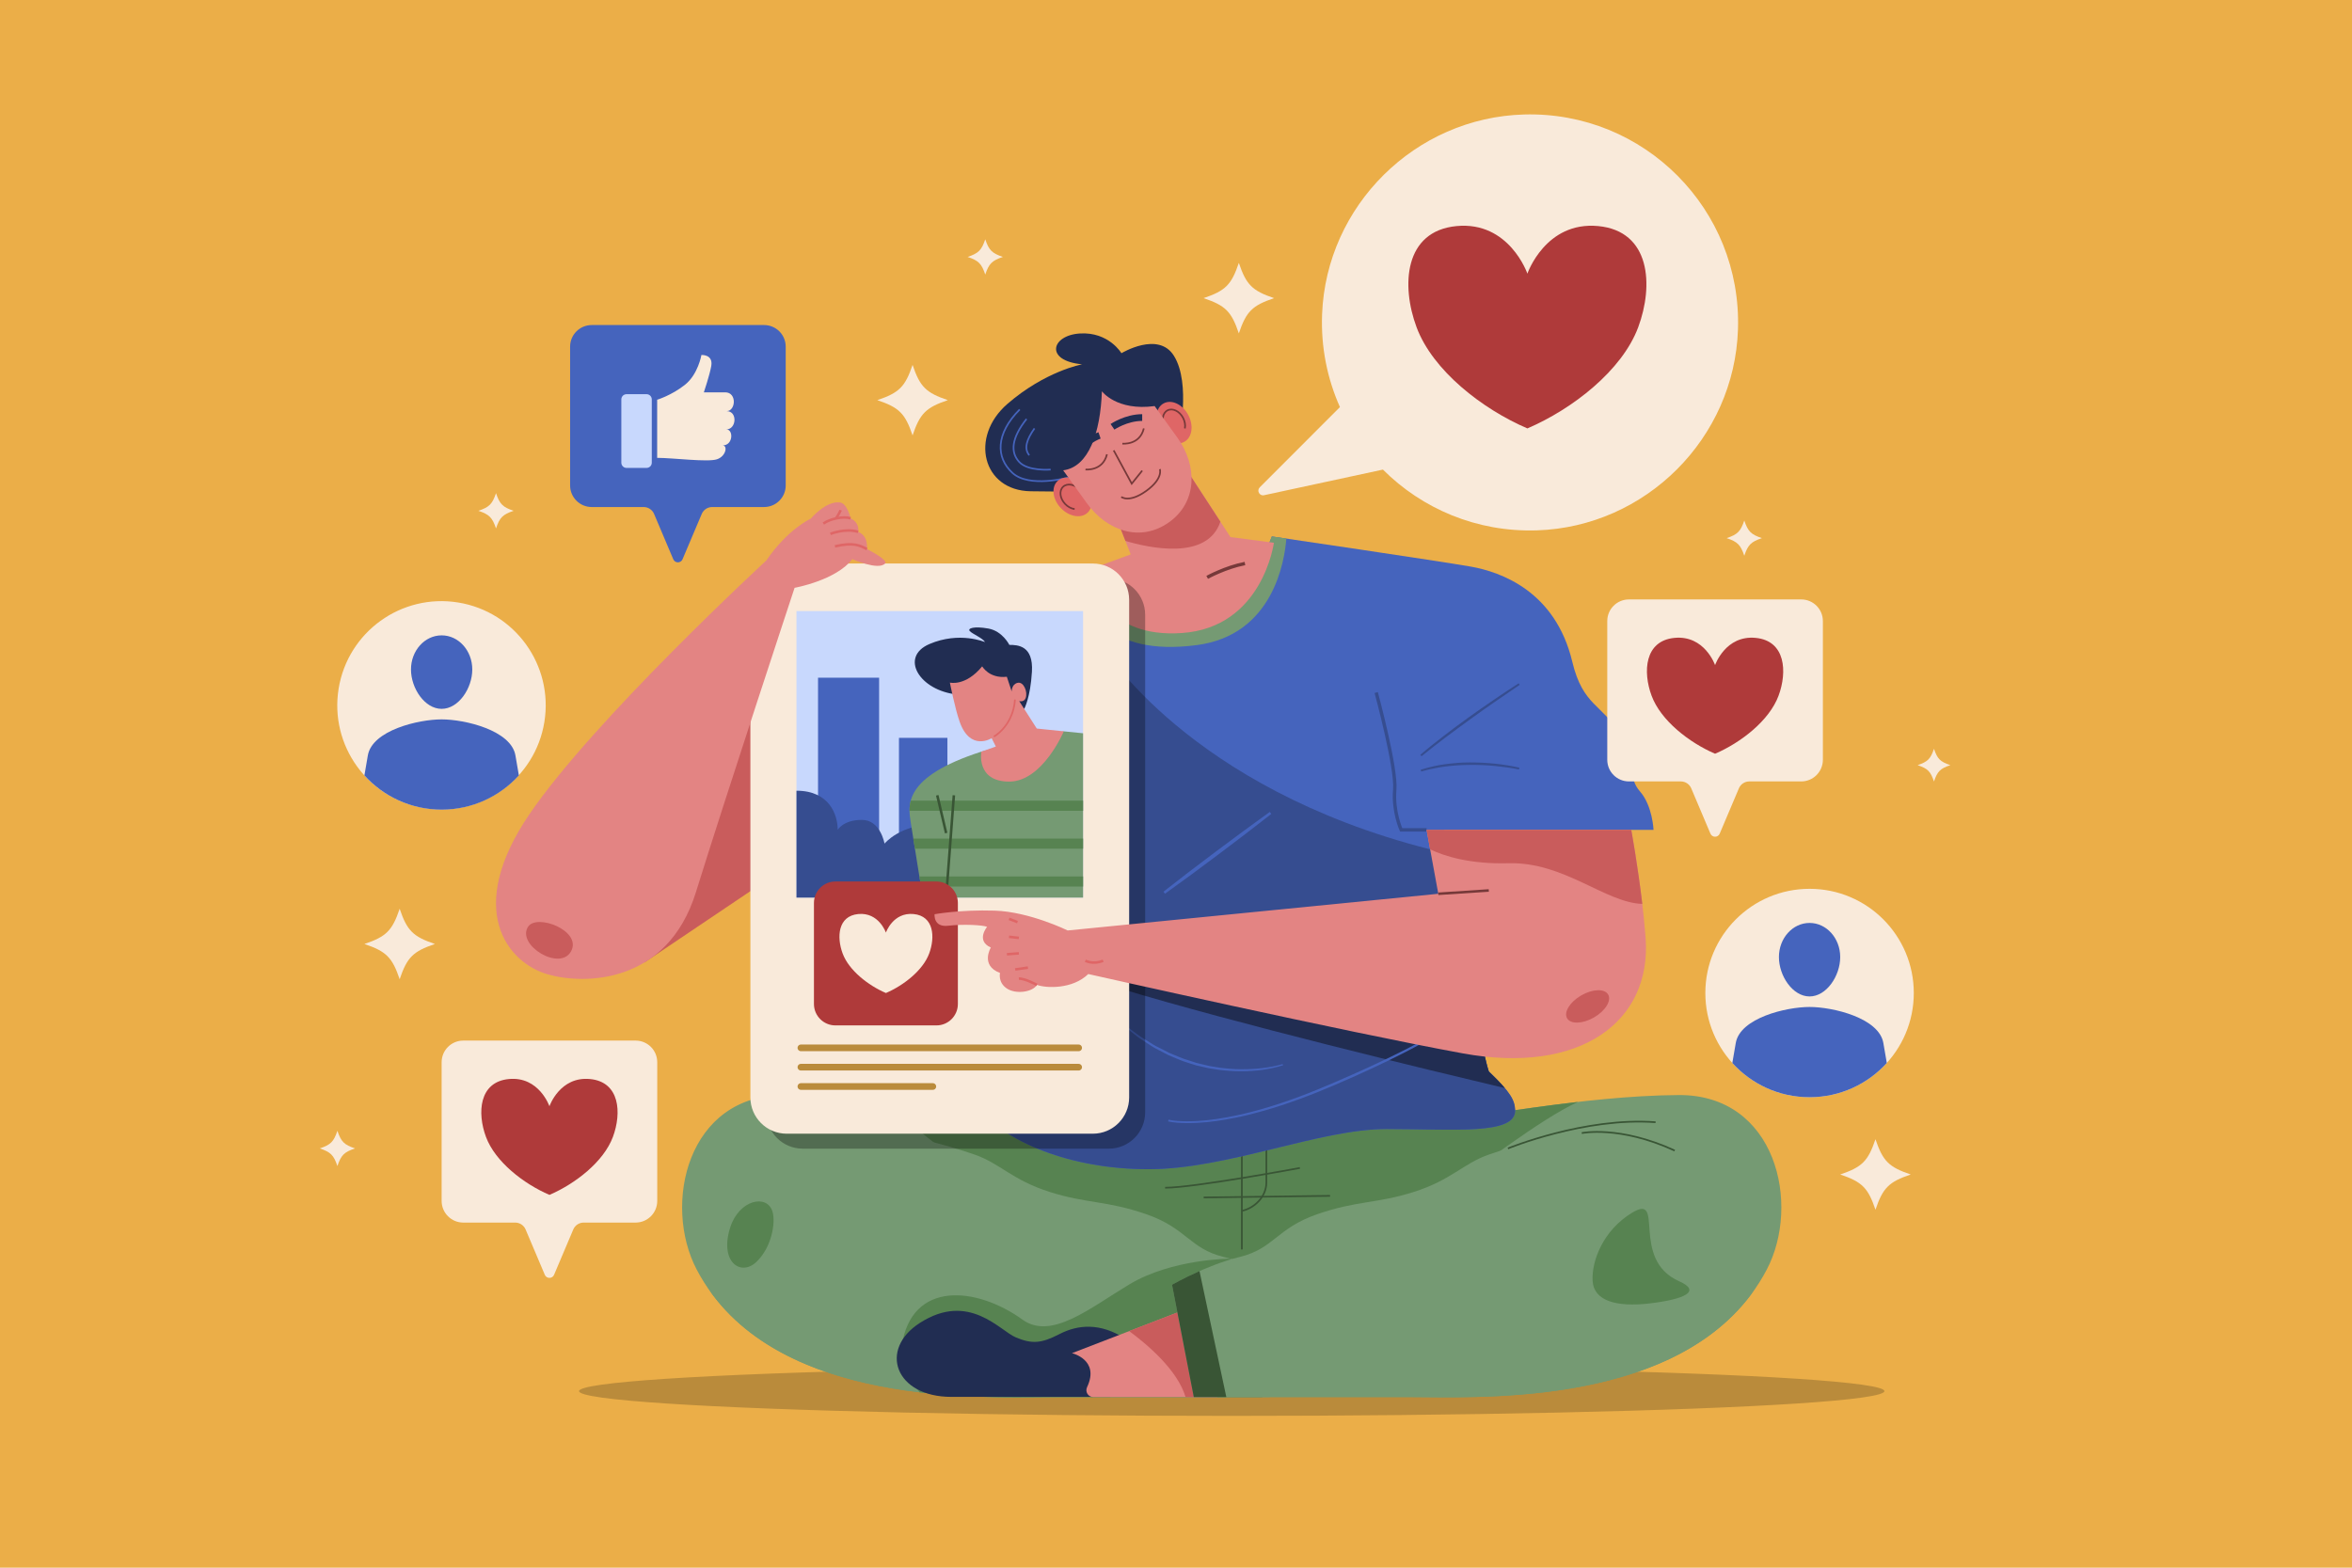 <?xml version="1.0" encoding="utf-8"?>
<!-- Generator: Adobe Illustrator 27.5.0, SVG Export Plug-In . SVG Version: 6.00 Build 0)  -->
<svg version="1.1" xmlns="http://www.w3.org/2000/svg" xmlns:xlink="http://www.w3.org/1999/xlink" x="0px" y="0px"
	 viewBox="0 0 750 500" style="enable-background:new 0 0 750 500;" xml:space="preserve">
<g id="BACKGROUND">
	<rect style="fill:#EBAE48;" width="750" height="500"/>
</g>
<g id="OBJECTS">
	<g>
		<ellipse style="fill:#BA8B3B;" cx="392.772" cy="443.689" rx="208.127" ry="7.897"/>
		<g>
			<path style="fill:#759A73;" d="M535.232,349.258c-31.181,0.223-64.506,7.598-76.199,7.598c-11.693,0-66.26,1.066-66.26,1.066
				s-54.567-1.066-66.26-1.066c-11.693,0-45.018-7.374-76.199-7.598c-31.181-0.224-39.089,34.89-28.132,55.703
				c23.452,44.547,92.249,40.611,114.855,40.611c22.606,0,55.736,0,55.736,0s33.13,0,55.736,0c22.606,0,91.403,3.937,114.855-40.611
				C574.321,384.149,566.413,349.035,535.232,349.258z"/>
			<path style="fill:#578351;" d="M281.48,351.346c10.453,8.502,30.667,24.686,39.601,30.079
				c12.326,7.441,41.736,28.33,76.814,28.33c32.278,0,80.156-46.658,105.262-58.307c-19.534,2.246-36.468,5.408-44.125,5.408
				c-11.693,0-66.26,1.066-66.26,1.066s-54.567-1.066-66.26-1.066C318.737,356.856,301.394,353.597,281.48,351.346z"/>
			<path style="fill:#759A73;" d="M268.493,359.443c17.222,1.067,34.236,5.997,42.311,8.804c8.075,2.806,11.961,8.12,23.924,11.913
				c11.963,3.793,18.072,2.682,30.884,7.135c12.812,4.453,13.76,10.956,24.556,13.582c10.796,2.626,21.64,8.879,21.64,8.879
				l-6.938,35.816c-7.247,0-12.1,0-12.1,0s-33.13,0-55.736,0c-21.097,0-82.417,3.422-109.573-32.327
				C214.819,396.182,235.532,357.401,268.493,359.443z"/>
			<path style="fill:#578351;" d="M392.319,401.447C392.319,401.447,392.319,401.447,392.319,401.447
				c-0.011,0.002-18.584,0-32.256,8.231c-12.535,7.546-24.844,17.825-34.013,11.206c-14.45-10.433-35.453-12.797-38.533,8.553
				c-1.147,7.954,3.268,10.843,5.713,14.618c18.105,2.148,34.701,1.517,43.805,1.517c22.606,0,55.737,0,55.737,0s3.826,0,9.75,0
				L392.319,401.447z"/>
			<g>
				<path style="fill:#212D52;" d="M358.809,426.953c-8.02-5.147-15.082-4.49-20.947-1.467c-5.865,3.023-8.75,3.207-13.897,1.083
					c-5.147-2.124-14.95-14.698-30.631-4.643c-13.259,8.502-7.9,23.599,10.047,23.599c11.02,0,46.091,0,50.639,0
					C358.57,445.525,358.809,426.953,358.809,426.953z"/>
				<path style="fill:#E38483;" d="M379.692,416.969l-37.875,14.613c0,0,8.976,2.069,4.828,10.828
					c-0.695,1.468,0.322,3.162,1.946,3.162h39.601L379.692,416.969z"/>
				<path style="fill:#C95C5C;" d="M379.692,416.969l-19.629,7.573c5.945,4.373,15.406,12.437,17.988,21.03h10.141L379.692,416.969z
					"/>
			</g>
			<g>
				
					<line style="fill:none;stroke:#395535;stroke-width:0.538;stroke-miterlimit:10;" x1="396.001" y1="364.308" x2="396.001" y2="398.504"/>
				<path style="fill:none;stroke:#395535;stroke-width:0.538;stroke-miterlimit:10;" d="M403.817,362.99c0,0,0,9.302,0,14.113
					c0,4.811-4.084,8.34-7.816,9.088"/>
				
					<line style="fill:none;stroke:#395535;stroke-width:0.538;stroke-miterlimit:10;" x1="383.824" y1="381.915" x2="424.132" y2="381.406"/>
				<path style="fill:none;stroke:#395535;stroke-width:0.538;stroke-miterlimit:10;" d="M414.509,372.506
					c0,0-33.786,6.308-42.981,6.308"/>
			</g>
			<path style="fill:#759A73;" d="M517.051,359.443c-17.222,1.067-34.236,5.997-42.311,8.804
				c-8.075,2.806-11.961,8.12-23.924,11.913c-11.963,3.793-18.071,2.682-30.884,7.135c-12.812,4.453-13.76,10.956-24.556,13.582
				c-10.796,2.626-21.641,8.879-21.641,8.879l6.938,35.816c7.247,0,12.1,0,12.1,0s33.13,0,55.736,0
				c21.097,0,82.417,3.422,109.573-32.327C570.725,396.182,550.012,357.401,517.051,359.443z"/>
			<path style="fill:#395535;" d="M382.492,405.402c-5.136,2.268-8.757,4.354-8.757,4.354l6.938,35.816c4.682,0,8.354,0,10.375,0
				L382.492,405.402z"/>
			<path style="fill:#578351;" d="M520.456,386.777c10.712-6.486-0.86,14.84,15.004,21.877c7.202,3.195,1.673,5.731-9.248,7.04
				c-10.921,1.309-18.006-0.857-18.361-7.164C507.495,402.224,511.148,392.413,520.456,386.777z"/>
			<path style="fill:#578351;" d="M232.862,391.445c2.828-8.817,11.767-10.747,13.481-4.978c1.015,3.415-0.207,11.351-5.185,16.046
				C236.181,407.208,229.336,402.437,232.862,391.445z"/>
			<path style="fill:none;stroke:#395535;stroke-width:0.538;stroke-miterlimit:10;" d="M480.846,366.279
				c0,0,24.544-10.069,47.081-8.356"/>
			<path style="fill:none;stroke:#395535;stroke-width:0.538;stroke-miterlimit:10;" d="M504.387,361.387
				c0,0,12.066-2.526,29.635,5.575"/>
		</g>
		<polygon style="fill:#C95C5C;" points="205.432,307.016 248.318,278.142 240.46,214.816 		"/>
		<g>
			<g>
				<g id="XMLID_1_">
					<path style="fill:#4564BD;" d="M403.456,176.367l2.115-5.274c0,0,53.926,7.93,63.443,9.622
						c9.516,1.692,26.971,7.797,32.356,30.347c3.384,14.169,9.622,13.535,15.015,22.945c5.393,9.411,2.538,13.852,6.556,18.398
						c4.018,4.547,4.335,12.266,4.335,12.266h-66.768c0,0,10.965,67.499,14.233,77.053c6.987,6.672,8.27,9.213,8.393,12.328
						c0.317,8.039-19.609,6.034-40.978,6.034c-21.369,0-50.783,12.821-75.923,12.821c-25.14,0-45.755-8.799-54.805-19.861
						l-15.084-152.851l51.788-20.467l5.028,5.634L403.456,176.367z"/>
				</g>
				<path style="fill:#364D90;" d="M351.765,206.336l-51.247,36.172l10.908,110.538c9.05,11.062,29.665,19.861,54.805,19.861
					c25.14,0,54.554-12.821,75.923-12.821c21.369,0,41.295,2.005,40.978-6.034c-0.123-3.116-1.406-5.657-8.393-12.328
					c-2.577-7.533-9.94-51.095-12.938-69.18c-1.851-0.584-3.759-1.141-5.763-1.651C378.874,251.277,351.765,206.336,351.765,206.336
					z"/>
				<path style="fill:#212D52;" d="M357.002,315.219c37.038,11.224,99.285,26.228,122.857,31.817
					c-1.219-1.449-2.87-3.164-5.12-5.312c-1.068-3.121-2.957-12.431-5.017-23.546l-114.36-13.224L357.002,315.219z"/>
				<g>
					<path style="fill:#4564BD;" d="M372.621,357.12c1.941,0.406,4.005,0.506,6.028,0.498c1.016,0.028,2.032-0.06,3.048-0.083
						l3.043-0.24c4.053-0.416,8.062-1.189,12.034-2.1c7.931-1.905,15.672-4.56,23.226-7.645c7.543-3.119,15.025-6.431,22.391-9.954
						c3.686-1.758,7.327-3.61,10.9-5.578c1.79-0.979,3.549-2.008,5.281-3.078c1.688-1.094,3.473-2.22,4.838-3.585l0.444,0.345
						c-0.752,0.822-1.565,1.405-2.395,2.033c-0.831,0.61-1.688,1.177-2.546,1.742c-1.735,1.097-3.488,2.164-5.285,3.148
						c-3.581,1.992-7.225,3.865-10.913,5.642c-7.375,3.559-14.83,6.93-22.425,10c-7.595,3.065-15.38,5.697-23.364,7.579
						c-3.999,0.899-8.037,1.66-12.125,2.063l-3.072,0.229c-1.028,0.02-2.053,0.103-3.082,0.071c-2.06-0.004-4.108-0.102-6.171-0.542
						L372.621,357.12z"/>
				</g>
				<path style="fill:#759A73;" d="M405.57,171.093l-2.115,5.274l-50.297,8.995l-5.028-5.634l-5.753,2.274
					c3.515,12.375,10.403,27.511,39.245,23.749c24.439-3.188,28.036-27.013,28.567-33.977
					C407.302,171.348,405.57,171.093,405.57,171.093z"/>
				<g>
					<path style="fill:#364D90;" d="M484.597,218.426c-5.343,3.625-10.67,7.271-15.89,11.068c-2.607,1.902-5.224,3.79-7.794,5.74
						c-2.565,1.954-5.126,3.924-7.619,5.957l-0.387-0.451c2.454-2.123,4.99-4.125,7.555-6.097c2.567-1.966,5.151-3.912,7.78-5.794
						c2.63-1.881,5.28-3.732,7.95-5.556c2.663-1.832,5.366-3.607,8.079-5.363L484.597,218.426z"/>
				</g>
				<g>
					<path style="fill:#364D90;" d="M484.367,245.409c-2.561-0.516-5.177-0.86-7.787-1.119c-2.615-0.245-5.241-0.351-7.863-0.325
						c-2.623,0.004-5.243,0.183-7.842,0.509l-1.945,0.283c-0.646,0.107-1.284,0.255-1.926,0.38
						c-1.295,0.213-2.543,0.615-3.817,0.923l-0.173-0.551c2.536-0.786,5.125-1.428,7.761-1.766c2.63-0.348,5.282-0.591,7.936-0.576
						c5.305,0.013,10.606,0.488,15.789,1.679L484.367,245.409z"/>
				</g>
				<g>
					<path style="fill:#4564BD;" d="M409.149,339.748c-2.175,0.715-4.405,1.141-6.653,1.491c-2.255,0.279-4.527,0.446-6.8,0.428
						c-2.274,0.014-4.546-0.16-6.802-0.426l-3.373-0.514l-3.326-0.763l-0.832-0.192l-0.814-0.257l-1.628-0.514
						c-1.085-0.345-2.171-0.684-3.207-1.16l-3.146-1.321c-1.018-0.505-2.017-1.051-3.026-1.574l-1.504-0.803
						c-0.502-0.267-0.959-0.609-1.441-0.909l-2.853-1.861c-0.236-0.157-0.479-0.305-0.709-0.47l-0.666-0.531l-1.331-1.061
						l-2.657-2.121l0.244-0.29l2.715,2.014l1.355,1.006c0.445,0.345,0.905,0.668,1.391,0.953l2.861,1.786
						c0.482,0.288,0.94,0.617,1.442,0.871l1.502,0.764c1,0.51,1.989,1.043,2.997,1.535l3.113,1.282
						c1.024,0.463,2.099,0.79,3.17,1.123l1.6,0.521l0.8,0.261l0.818,0.196l3.274,0.784l3.323,0.538
						c2.225,0.284,4.467,0.477,6.713,0.484c4.481,0.03,9.015-0.399,13.325-1.629L409.149,339.748z"/>
				</g>
				<g>
					<path style="fill:#4564BD;" d="M405.387,259.6c-2.782,2.178-5.573,4.345-8.383,6.487l-8.446,6.402l-8.5,6.33
						c-2.844,2.096-5.702,4.173-8.577,6.227l-0.485-0.646c2.776-2.187,5.569-4.351,8.376-6.496l8.453-6.393l8.507-6.321
						c2.841-2.099,5.702-4.173,8.57-6.236L405.387,259.6z"/>
				</g>
				<path style="fill:none;stroke:#364D90;stroke-width:1.077;stroke-miterlimit:10;" d="M454.896,264.671h-8.104
					c0,0-2.65-5.875-2.038-12.806c0.611-6.93-5.911-30.983-5.911-30.983"/>
			</g>
			<g>
				<path style="fill:#212D52;" d="M375.855,140.18c0,0,4.041-17.766-1.51-26.689c-4.971-7.99-16.741-0.836-16.741-0.836
					s-4.026-6.834-13.202-6.296c-9.176,0.538-11.402,8.712,0.663,9.834c0,0-11.723,2.141-23.833,12.637
					c-12.11,10.495-7.973,27.608,7.401,27.853c15.373,0.245,21.932,0,21.932,0L375.855,140.18z"/>
				<path style="fill:none;stroke:#4564BD;stroke-width:0.538;stroke-miterlimit:10;" d="M325.164,130.596
					c-7.736,7.799-7.647,15.329-2.312,20.234c5.335,4.905,17.825,1.473,17.825,1.473"/>
				<path style="fill:none;stroke:#4564BD;stroke-width:0.538;stroke-miterlimit:10;" d="M327.341,133.617
					c-4.856,6.181-5.18,10.633-2.347,13.708c2.833,3.075,10.035,2.436,10.035,2.436"/>
				<path style="fill:none;stroke:#4564BD;stroke-width:0.538;stroke-miterlimit:10;" d="M329.873,136.639
					c-2.463,3.481-3.465,6.419-1.662,8.555"/>
				<path style="fill:#E38483;" d="M379.023,150.829l13.346,20.47l13.848,1.806c0,0-3.585,27.069-29.401,28.799
					c-23.828,1.597-28.498-15.052-29.903-20.069l13.647-5.017l-4.616-11.74L379.023,150.829z"/>
				<path style="fill:#C95C5C;" d="M389.154,166.368l-10.131-15.539l-23.079,14.249l2.927,7.444
					C366.361,174.749,385.036,178.887,389.154,166.368z"/>
				<g>
					<path style="fill:#DF6666;" d="M345.774,154.9c2.648,2.786,3.114,6.642,1.042,8.611c-2.072,1.969-5.899,1.307-8.547-1.479
						s-3.114-6.642-1.042-8.611C339.3,151.451,343.126,152.113,345.774,154.9z"/>
					<path style="fill:none;stroke:#763939;stroke-width:0.538;stroke-miterlimit:10;" d="M342.669,162.355
						c-1.034-0.131-2.136-0.689-3.028-1.627c-1.68-1.768-1.975-4.213-0.661-5.463s3.742-0.829,5.422,0.938"/>
				</g>
				<g>
					<path style="fill:#DF6666;" d="M369.772,137.216c1.801,3.395,5.309,5.062,7.835,3.722c2.526-1.34,3.113-5.179,1.311-8.574
						c-1.801-3.395-5.309-5.062-7.835-3.722C368.557,129.982,367.97,133.82,369.772,137.216z"/>
					<path style="fill:none;stroke:#763939;stroke-width:0.538;stroke-miterlimit:10;" d="M377.827,136.639
						c0.204-1.023,0.025-2.245-0.582-3.388c-1.143-2.154-3.368-3.211-4.97-2.361c-1.602,0.85-1.975,3.285-0.832,5.439"/>
				</g>
				<path style="fill:#E38483;" d="M351.372,124.794c-0.46,13.173-4.191,24.161-12.348,25.212c2.277,3.164,4.218,5.86,7.489,10.406
					c6.481,9.004,17.229,12.663,26.349,6.099c8.883-6.393,9.064-17.918,2.583-26.922c-3.375-4.689-4.96-6.891-7.253-10.078
					C356.057,131.159,351.372,124.794,351.372,124.794z"/>
				<polyline style="fill:none;stroke:#763939;stroke-width:0.538;stroke-miterlimit:10;" points="355.132,143.645 
					360.881,154.266 364.221,150.103 				"/>
				<path style="fill:none;stroke:#763939;stroke-width:0.538;stroke-miterlimit:10;" d="M369.847,149.624
					c0,0,1.154,2.998-4.336,6.949c-5.49,3.951-7.966,1.905-7.966,1.905"/>
				<path style="fill:none;stroke:#763939;stroke-width:1.077;stroke-miterlimit:10;" d="M384.943,184.144
					c0,0,5.82-3.211,12.041-4.415"/>
				<path style="fill:none;stroke:#763939;stroke-width:0.538;stroke-miterlimit:10;" d="M357.895,141.49
					c0,0,5.544,0.605,6.844-4.852"/>
				<path style="fill:none;stroke:#763939;stroke-width:0.538;stroke-miterlimit:10;" d="M346.139,149.741
					c0,0,5.544,0.605,6.844-4.852"/>
				<path style="fill:none;stroke:#212D52;stroke-width:2.154;stroke-miterlimit:10;" d="M354.749,136.13
					c0,0,4.302-2.956,9.472-2.956"/>
				<path style="fill:none;stroke:#212D52;stroke-width:2.154;stroke-miterlimit:10;" d="M350.618,138.864
					c0,0-5.355,1.821-7.905,6.96"/>
			</g>
		</g>
		<path style="opacity:0.3;" d="M353.592,366.354h-97.632c-6.392,0-11.574-5.182-11.574-11.574V196.073
			c0-6.392,5.182-11.574,11.574-11.574h97.632c6.392,0,11.574,5.182,11.574,11.574V354.78
			C365.167,361.172,359.985,366.354,353.592,366.354z"/>
		<path style="fill:#F9EADA;" d="M348.488,361.584h-97.632c-6.392,0-11.574-5.182-11.574-11.574V191.303
			c0-6.392,5.182-11.574,11.574-11.574h97.632c6.392,0,11.574,5.182,11.574,11.574V350.01
			C360.063,356.402,354.881,361.584,348.488,361.584z"/>
		<g>
			<rect x="253.979" y="194.891" style="fill:#C8D8FD;" width="91.386" height="91.386"/>
			<rect x="260.854" y="216.145" style="fill:#4564BD;" width="19.474" height="59.281"/>
			<rect x="286.658" y="235.332" style="fill:#4564BD;" width="15.449" height="40.094"/>
			<path style="fill:#364D90;" d="M253.979,252.191c10.595,0,13.147,7.792,13.147,12.48c0,0,1.766-3.178,7.706-3.178
				c5.94,0,7.224,7.573,7.224,7.573s4.925-6.128,15.947-6.128l1.669,23.339h-45.693V252.191z"/>
			<path style="fill:#212D52;" d="M326.594,226.097c0,0,1.973-3.504,2.466-11.869s-4.538-8.545-7.201-8.545
				c0,0-2.17-4.407-6.708-5.217c-4.537-0.809-6.708-0.09-5.918,0.809c0.789,0.899,4.34,2.339,4.833,3.508
				c0,0-8.099-3.494-17.711,0.636c-9.613,4.131-3.187,14.879,8.932,16.093L326.594,226.097z"/>
			<path style="fill:#759A73;" d="M339.215,233.252c3.185,0.292,6.151,0.619,6.151,0.619v52.405h-51.084
				c0,0-3.052-18.517-3.86-23.919c-0.808-5.402-2.74-14.479,22.51-22.628L339.215,233.252z"/>
			<g>
				<path style="fill:#578351;" d="M291.218,267.451c0.163,1.019,0.338,2.11,0.519,3.231h53.629v-3.231H291.218z"/>
				<path style="fill:#578351;" d="M345.366,282.766v-3.231h-52.19c0.194,1.187,0.374,2.282,0.529,3.231H345.366z"/>
				<path style="fill:#578351;" d="M290.424,255.367c-0.304,1.129-0.404,2.211-0.393,3.231h55.335v-3.231H290.424z"/>
			</g>
			<g>
				
					<line style="fill:none;stroke:#395535;stroke-width:0.808;stroke-miterlimit:10;" x1="304.17" y1="253.653" x2="301.704" y2="286.277"/>
				
					<line style="fill:none;stroke:#395535;stroke-width:0.808;stroke-miterlimit:10;" x1="298.868" y1="253.653" x2="301.704" y2="265.703"/>
			</g>
			<path style="fill:#E38483;" d="M325.008,223.617l5.594,8.744l8.613,0.891c0,0-6.748,16.031-17.404,16.031
				c-10.655,0-8.88-9.554-8.88-9.554l4.617-1.619l-1.332-2.672c0,0-6.827,4.358-10.211-5.263c-1.51-4.291-3.108-12.469-3.108-12.469
				s4.973,1.295,10.3-5.182c0,0,2.22,3.967,7.858,3.32l1.554,4.696c0,0-0.089-2.267,1.865-2.753
				c1.954-0.486,3.319,2.908,2.588,4.858C326.544,224.031,325.008,223.617,325.008,223.617z"/>
			<path style="fill:none;stroke:#DF6666;stroke-width:0.538;stroke-miterlimit:10;" d="M316.915,234.931
				c3.205-1.934,6.359-6.097,6.738-11.817"/>
		</g>
		<path style="fill:#AF3A3A;" d="M298.604,327.045h-32.215c-3.777,0-6.84-3.062-6.84-6.84V287.99c0-3.777,3.062-6.84,6.84-6.84
			h32.215c3.777,0,6.84,3.062,6.84,6.84v32.216C305.444,323.983,302.382,327.045,298.604,327.045z"/>
		<g>
			
				<line style="fill:none;stroke:#BA8B3B;stroke-width:2.12;stroke-linecap:round;stroke-linejoin:round;stroke-miterlimit:10;" x1="255.386" y1="334.205" x2="343.959" y2="334.205"/>
			
				<line style="fill:none;stroke:#BA8B3B;stroke-width:2.12;stroke-linecap:round;stroke-linejoin:round;stroke-miterlimit:10;" x1="255.386" y1="340.368" x2="343.959" y2="340.368"/>
			
				<line style="fill:none;stroke:#BA8B3B;stroke-width:2.12;stroke-linecap:round;stroke-linejoin:round;stroke-miterlimit:10;" x1="255.386" y1="346.531" x2="297.458" y2="346.531"/>
		</g>
		<path style="fill:#F9EADA;" d="M291.317,291.523c-6.568-0.628-8.821,5.923-8.821,5.923s-2.252-6.55-8.82-5.923
			c-6.514,0.622-6.917,7.381-4.974,12.596c2.008,5.39,8.172,10.182,13.794,12.596c5.622-2.414,11.786-7.206,13.794-12.596
			C298.234,298.904,297.831,292.145,291.317,291.523z"/>
		<g>
			<path style="fill:#F9EADA;" d="M485.995,36.513c-34.667,0.964-63.046,29.017-64.409,63.671
				c-0.417,10.591,1.673,20.646,5.69,29.651l-25.573,25.599c-1.05,1.051-0.084,2.823,1.368,2.51l37.913-8.171
				c12.482,12.474,29.909,20,49.088,19.383c34.707-1.115,62.981-29.362,64.129-64.068C555.468,66.784,524.256,35.449,485.995,36.513
				z"/>
			<path style="fill:#AF3A3A;" d="M509.645,72.104c-16.825-1.607-22.595,15.172-22.595,15.172s-5.77-16.78-22.596-15.172
				c-16.687,1.594-17.719,18.908-12.741,32.267c5.145,13.807,20.935,26.084,35.337,32.268c14.402-6.184,30.192-18.46,35.337-32.268
				C527.364,91.011,526.332,73.698,509.645,72.104z"/>
		</g>
		<g>
			<path style="fill:#F9EADA;" d="M202.681,331.884h-54.952c-3.812,0-6.902,3.09-6.902,6.902v44.242c0,3.812,3.09,6.902,6.902,6.902
				h16.558c1.447,0,2.754,0.866,3.318,2.198l6.123,14.46c0.552,1.304,2.401,1.304,2.953,0l6.123-14.46
				c0.564-1.333,1.871-2.198,3.318-2.198h16.558c3.812,0,6.902-3.09,6.902-6.902v-44.242
				C209.583,334.974,206.493,331.884,202.681,331.884z"/>
			<path style="fill:#AF3A3A;" d="M188.142,344.148c-9.633-0.92-12.937,8.687-12.937,8.687s-3.304-9.607-12.937-8.687
				c-9.554,0.913-10.145,10.826-7.295,18.475c2.946,7.905,11.986,14.934,20.232,18.475c8.246-3.54,17.286-10.569,20.232-18.475
				C198.287,354.974,197.697,345.061,188.142,344.148z"/>
		</g>
		<g>
			<path style="fill:#F9EADA;" d="M574.375,191.182h-54.952c-3.812,0-6.902,3.09-6.902,6.902v44.242c0,3.812,3.09,6.902,6.902,6.902
				h16.558c1.447,0,2.754,0.866,3.318,2.198l6.123,14.46c0.552,1.305,2.401,1.305,2.953,0l6.123-14.46
				c0.564-1.333,1.871-2.199,3.318-2.199h16.558c3.812,0,6.902-3.09,6.902-6.902v-44.242
				C581.276,194.272,578.186,191.182,574.375,191.182z"/>
			<path style="fill:#AF3A3A;" d="M559.835,203.446c-9.633-0.92-12.937,8.687-12.937,8.687s-3.304-9.607-12.937-8.687
				c-9.554,0.913-10.145,10.826-7.295,18.475c2.946,7.905,11.987,14.934,20.232,18.475c8.246-3.54,17.286-10.569,20.232-18.475
				C569.98,214.271,569.39,204.359,559.835,203.446z"/>
		</g>
		<g>
			<path style="fill:#4564BD;" d="M243.646,103.669h-54.952c-3.812,0-6.902,3.09-6.902,6.902v44.242c0,3.812,3.09,6.902,6.902,6.902
				h16.558c1.447,0,2.754,0.866,3.318,2.199l6.123,14.46c0.552,1.305,2.401,1.305,2.954,0l6.123-14.46
				c0.564-1.333,1.871-2.199,3.318-2.199h16.558c3.812,0,6.902-3.09,6.902-6.902v-44.242
				C250.548,106.759,247.458,103.669,243.646,103.669z"/>
			<g>
				<path style="fill:#C8D8FD;" d="M206.177,149.238h-6.387c-0.918,0-1.662-0.744-1.662-1.662v-20.192
					c0-0.918,0.744-1.662,1.662-1.662h6.387c0.918,0,1.662,0.744,1.662,1.662v20.192
					C207.839,148.493,207.095,149.238,206.177,149.238z"/>
				<path style="fill:#F9EADA;" d="M209.554,146.029v-18.535c0,0,4.54-1.362,8.807-4.721c4.267-3.359,5.305-9.55,5.305-9.55
					s3.788-0.266,3.144,3.496c-0.478,2.797-2.366,8.414-2.366,8.414s2.996,0,6.81,0s3.359,5.992,0.454,5.992
					c3.546,0,3.152,5.828-0.091,5.828c2.326,0,2.195,5.112-1.18,5.112c1.671,0,1.085,3.444-1.781,4.413
					C225.685,147.483,214.601,146.029,209.554,146.029z"/>
			</g>
		</g>
		<g>
			<path style="fill:#E38483;" d="M454.896,264.671l3.744,20.392l-118.185,11.702c0,0-12.152-5.984-23.281-6.328
				c-11.129-0.344-19.16,1.147-19.16,1.147s-0.459,4.245,4.36,3.671c4.819-0.574,11.014-0.229,12.391,0.344
				c0,0-3.7,4.408,1.186,6.607c0,0-3.469,5.716,2.932,8.111c0,0-0.733,2.98,2.15,4.935c2.883,1.954,8.257,1.173,9.625-1.124
				c3.029,1.075,11.335,1.417,16.368-3.469c0,0,82.037,18.474,119.448,25.309c37.411,6.835,60.256-10.079,58.274-36.839
				c-1.191-16.083-4.578-34.457-4.578-34.457H454.896z"/>
			<g>
				<path style="fill:none;stroke:#DF6666;stroke-width:0.808;stroke-miterlimit:10;" d="M330.658,314.128
					c0,0-3.86-2.101-5.765-2.003"/>
				
					<line style="fill:none;stroke:#DF6666;stroke-width:0.808;stroke-miterlimit:10;" x1="323.72" y1="309.193" x2="327.775" y2="308.607"/>
				
					<line style="fill:none;stroke:#DF6666;stroke-width:0.808;stroke-miterlimit:10;" x1="321.081" y1="304.356" x2="324.892" y2="304.063"/>
				
					<line style="fill:none;stroke:#DF6666;stroke-width:0.808;stroke-miterlimit:10;" x1="321.766" y1="298.786" x2="324.892" y2="299.128"/>
				
					<line style="fill:none;stroke:#DF6666;stroke-width:0.808;stroke-miterlimit:10;" x1="321.766" y1="293.07" x2="324.453" y2="294.096"/>
				<path style="fill:none;stroke:#DF6666;stroke-width:0.808;stroke-miterlimit:10;" d="M346.097,306.408c0,0,2.492,1.368,5.668,0
					"/>
			</g>
			<path style="fill:#C95C5C;" d="M520.17,264.671h-65.274l1.143,6.222c4.456,2.134,12.548,4.767,25.005,4.428
				c17.703-0.482,30.85,12.587,42.646,12.974C522.219,275.788,520.17,264.671,520.17,264.671z"/>
			
				<line style="fill:none;stroke:#763939;stroke-width:0.808;stroke-miterlimit:10;" x1="458.641" y1="285.063" x2="474.74" y2="284.007"/>
			<path style="fill:#C95C5C;" d="M512.809,317.206c1.122,1.943-0.902,5.211-4.52,7.3c-3.618,2.089-7.46,2.207-8.582,0.264
				c-1.122-1.943,0.902-5.211,4.52-7.3C507.845,315.382,511.687,315.263,512.809,317.206z"/>
		</g>
		<g>
			<path style="fill:#E38483;" d="M244.342,178.778c6.96-10.16,14.201-13.359,14.201-13.359s4.827-5.782,9.324-5.164
				c2.342,0.322,3.362,5.052,3.362,5.052c3.143,1.572,2.414,4.322,2.414,4.322c3.424,1.347,2.807,5.501,2.807,5.501
				s6.904,3.424,5.782,4.599c-2.192,2.295-10.441-1.4-10.441-1.4c-5.22,6.792-18.411,9.15-18.411,9.15s-22.316,67.567-31.46,97.057
				c-9.144,29.489-35.716,29.543-47.194,26.245c-13.097-3.764-26.547-20.793-5.899-51.102
				C189.473,229.37,244.342,178.778,244.342,178.778z"/>
			<path style="fill:#C95C5C;" d="M168.381,295.584c2.768-4.305,17.267,1.248,13.73,7.801
				C178.574,309.939,164.636,301.409,168.381,295.584z"/>
			<path style="fill:none;stroke:#DF6666;stroke-width:0.808;stroke-miterlimit:10;" d="M276.449,175.129
				c-2.243-1.138-4.25-2.274-10.195-0.873"/>
			<path style="fill:none;stroke:#DF6666;stroke-width:0.808;stroke-miterlimit:10;" d="M273.643,169.628
				c-4.094-1.277-8.841,0.652-8.841,0.652"/>
			<path style="fill:none;stroke:#DF6666;stroke-width:0.808;stroke-miterlimit:10;" d="M271.229,165.306
				c-2.313-0.746-6.524,0.13-8.68,1.68"/>
			<path style="fill:none;stroke:#DF6666;stroke-width:0.808;stroke-miterlimit:10;" d="M266.559,165.342
				c0,0,0.975-1.355,1.514-2.635"/>
		</g>
		<g>
			
				<ellipse transform="matrix(0.16 -0.987 0.987 0.16 -103.818 327.962)" style="fill:#F9EADA;" cx="140.827" cy="224.993" rx="33.236" ry="33.236"/>
			<path style="fill:#4564BD;" d="M150.599,213.519c0,6.007-4.375,12.565-9.772,12.565c-5.397,0-9.772-6.558-9.772-12.565
				s4.375-10.877,9.772-10.877C146.224,202.641,150.599,207.511,150.599,213.519z"/>
			<path style="fill:#4564BD;" d="M164.362,240.953c-1.373-8.027-16.122-11.513-23.535-11.513c-7.412,0-22.162,3.486-23.535,11.513
				c-0.339,1.982-0.716,4.176-1.093,6.356c6.081,6.706,14.862,10.919,24.628,10.919s18.547-4.213,24.628-10.919
				C165.078,245.128,164.701,242.934,164.362,240.953z"/>
		</g>
		<g>
			<circle style="fill:#F9EADA;" cx="577.03" cy="316.715" r="33.236"/>
			<path style="fill:#4564BD;" d="M586.802,305.241c0,6.007-4.375,12.565-9.772,12.565c-5.397,0-9.772-6.558-9.772-12.565
				c0-6.007,4.375-10.877,9.772-10.877C582.427,294.364,586.802,299.234,586.802,305.241z"/>
			<path style="fill:#4564BD;" d="M600.564,332.675c-1.373-8.027-16.122-11.513-23.535-11.513c-7.412,0-22.162,3.486-23.535,11.513
				c-0.339,1.982-0.716,4.176-1.093,6.356c6.081,6.706,14.862,10.919,24.628,10.919c9.766,0,18.547-4.213,24.628-10.919
				C601.281,336.851,600.903,334.657,600.564,332.675z"/>
		</g>
		<g>
			<path style="fill:#F9EADA;" d="M621.921,244.036c-3.24,1.093-4.126,1.98-5.22,5.22c-1.093-3.24-1.98-4.126-5.22-5.22
				c3.24-1.094,4.126-1.98,5.22-5.22C617.795,242.056,618.681,242.942,621.921,244.036z"/>
			<path style="fill:#F9EADA;" d="M302.242,127.621c-6.978,2.355-8.888,4.265-11.243,11.243c-2.355-6.978-4.264-8.888-11.243-11.243
				c6.978-2.355,8.888-4.265,11.243-11.243C293.355,123.356,295.264,125.266,302.242,127.621z"/>
			<path style="fill:#F9EADA;" d="M406.281,95.087c-6.978,2.355-8.888,4.265-11.243,11.243c-2.355-6.978-4.265-8.888-11.243-11.243
				c6.978-2.355,8.888-4.265,11.243-11.243C397.393,90.822,399.302,92.732,406.281,95.087z"/>
			<path style="fill:#F9EADA;" d="M138.685,301.079c-6.978,2.355-8.888,4.264-11.243,11.243c-2.355-6.978-4.264-8.888-11.243-11.243
				c6.978-2.355,8.888-4.264,11.243-11.243C129.798,296.815,131.707,298.724,138.685,301.079z"/>
			<path style="fill:#F9EADA;" d="M609.288,374.591c-6.978,2.355-8.888,4.264-11.243,11.243c-2.355-6.978-4.265-8.888-11.243-11.243
				c6.978-2.355,8.888-4.265,11.243-11.243C600.4,370.326,602.309,372.236,609.288,374.591z"/>
			<path style="fill:#F9EADA;" d="M561.834,171.632c-3.489,1.178-4.444,2.132-5.621,5.621c-1.178-3.489-2.132-4.444-5.621-5.621
				c3.489-1.178,4.444-2.132,5.621-5.621C557.39,169.5,558.345,170.455,561.834,171.632z"/>
			<path style="fill:#F9EADA;" d="M319.799,81.943c-3.489,1.178-4.444,2.132-5.621,5.621c-1.178-3.489-2.132-4.444-5.621-5.621
				c3.489-1.178,4.444-2.132,5.621-5.621C315.355,79.811,316.31,80.766,319.799,81.943z"/>
			<path style="fill:#F9EADA;" d="M113.213,366.279c-3.489,1.178-4.444,2.132-5.621,5.621c-1.178-3.489-2.132-4.444-5.621-5.621
				c3.489-1.178,4.444-2.132,5.621-5.621C108.769,364.147,109.724,365.101,113.213,366.279z"/>
			<path style="fill:#F9EADA;" d="M163.787,162.915c-3.489,1.178-4.444,2.132-5.621,5.621c-1.178-3.489-2.132-4.444-5.621-5.621
				c3.489-1.178,4.444-2.132,5.621-5.621C159.343,160.783,160.298,161.738,163.787,162.915z"/>
		</g>
	</g>
</g>
</svg>
